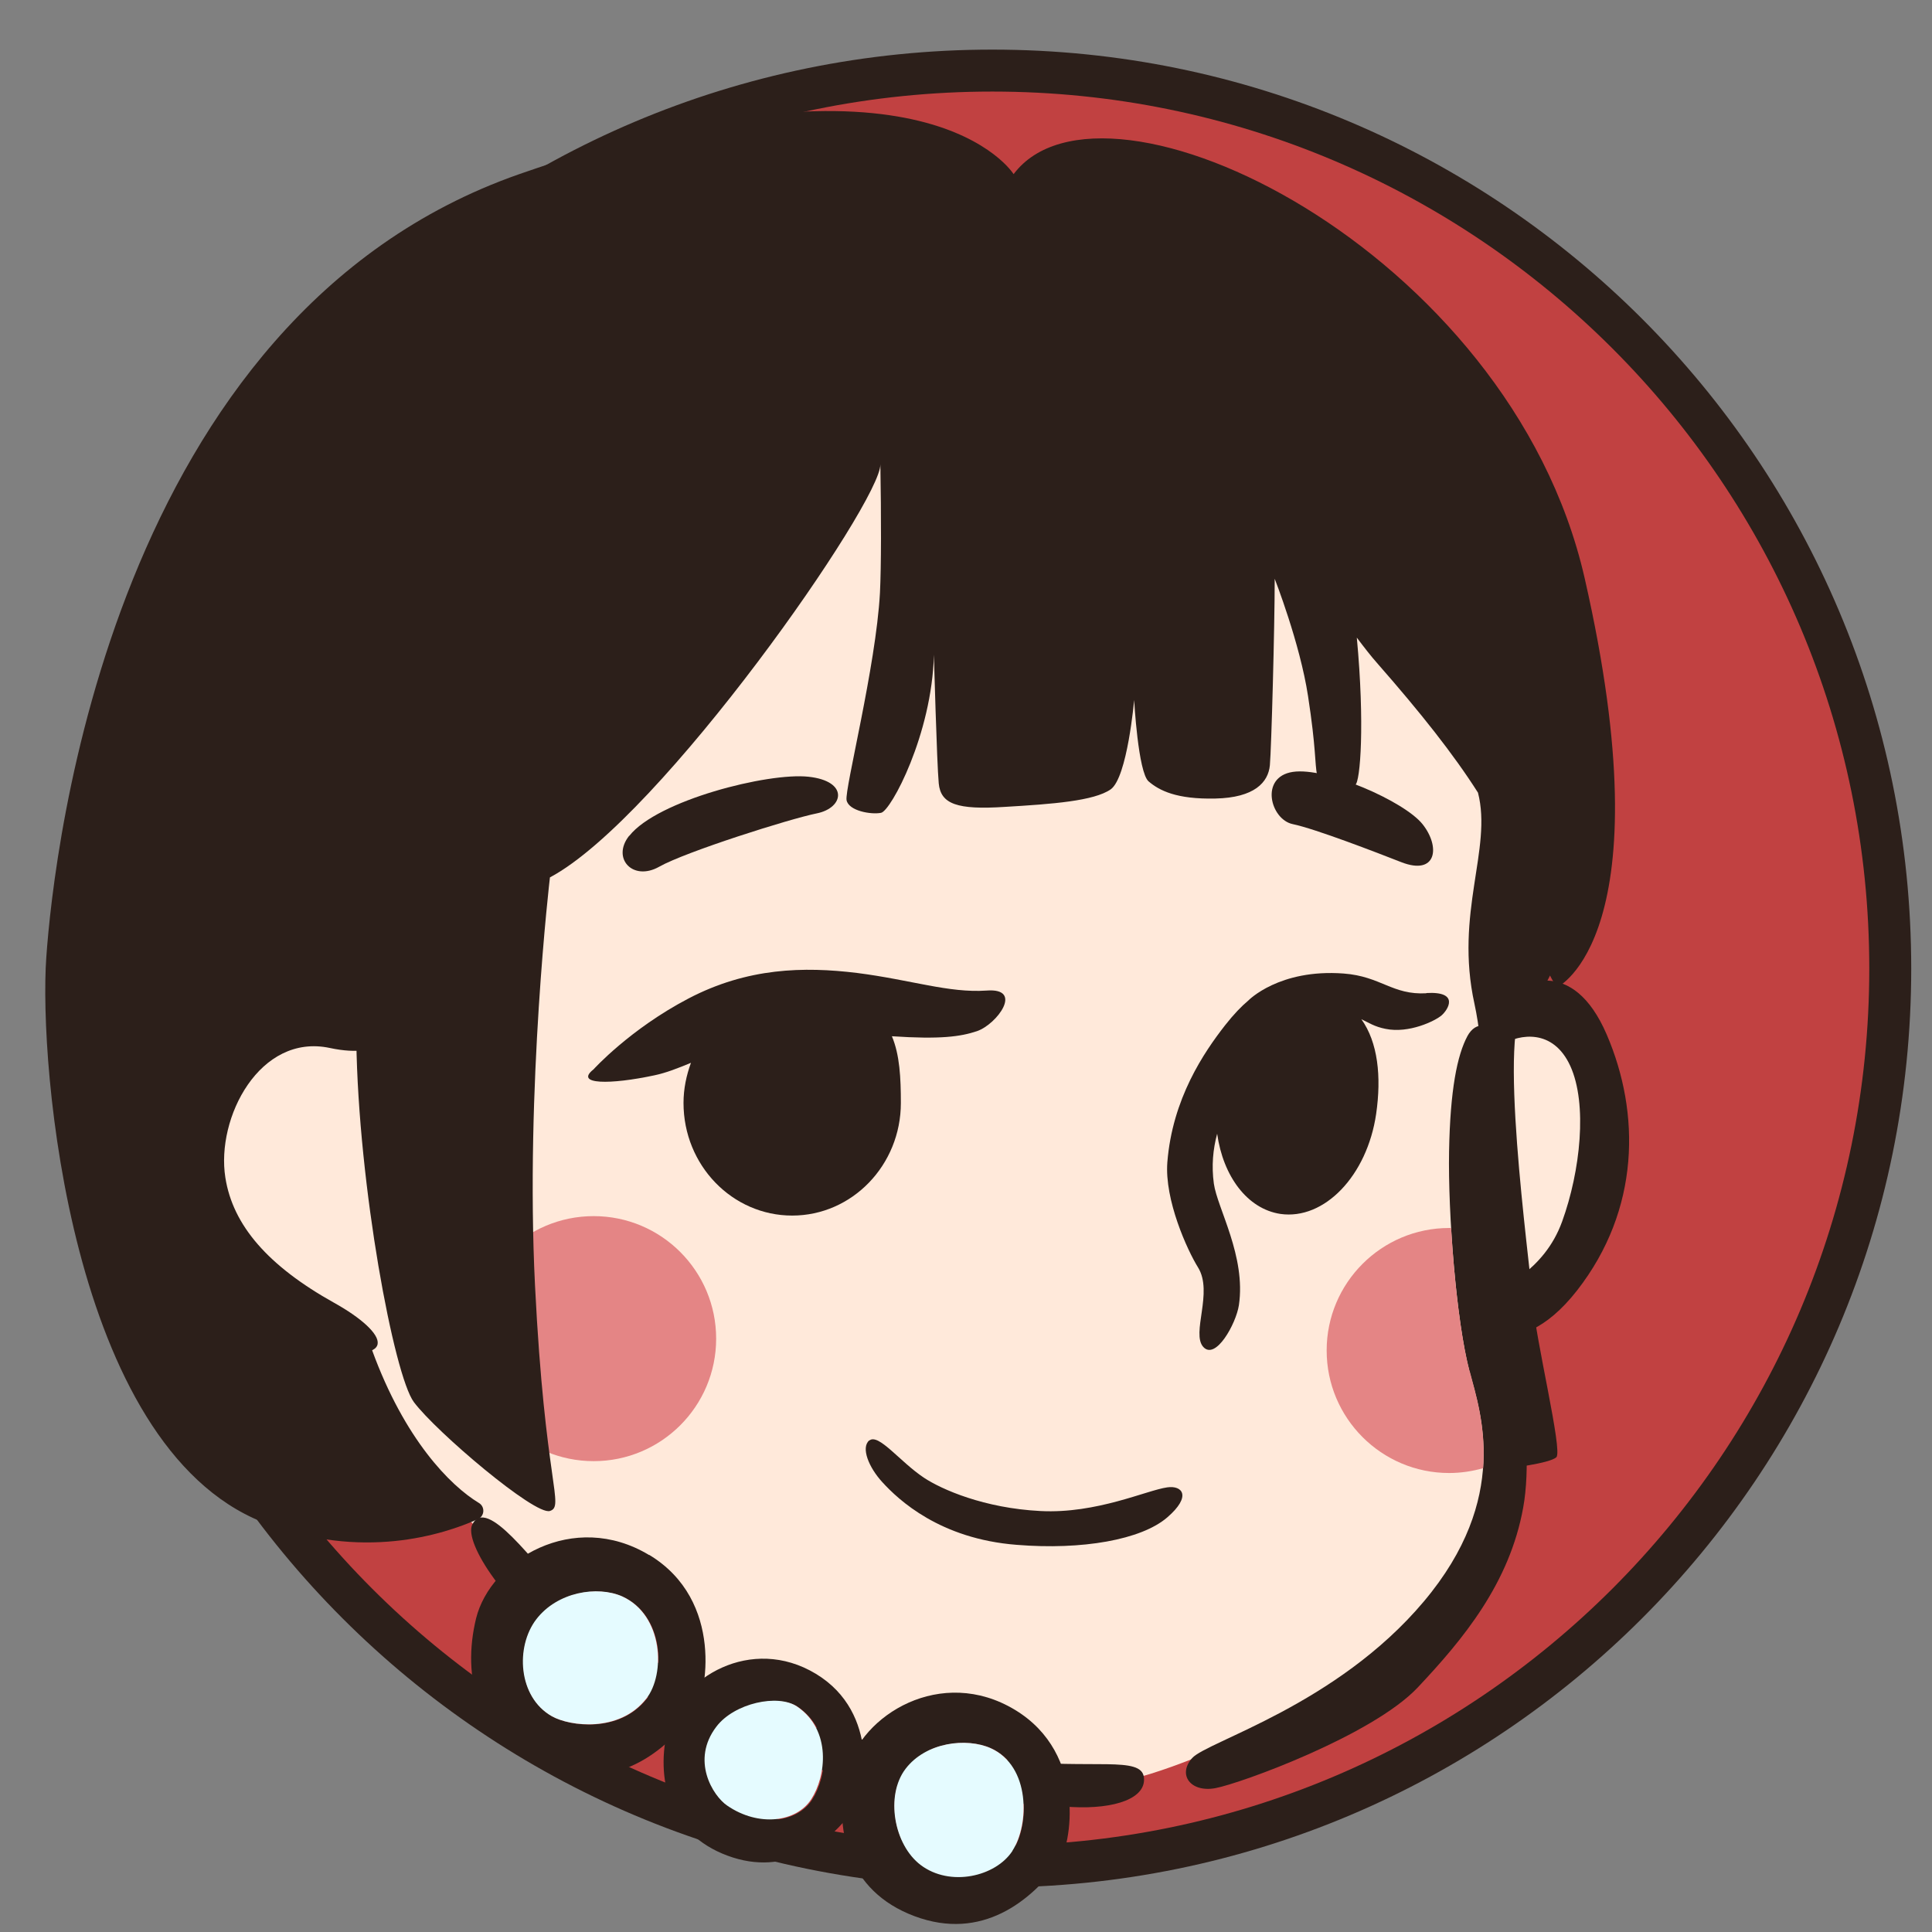 <svg width="28" height="28" viewBox="0 0 28 28" fill="none" xmlns="http://www.w3.org/2000/svg">
<rect x="0" y="0" width="28" height="28" fill="#808080" stroke="none"/>
<g style="mix-blend-mode:luminosity">
<path d="M14.381 27.051C21.568 27.051 27.395 21.224 27.395 14.037C27.395 6.85 21.568 1.023 14.381 1.023C7.194 1.023 1.367 6.85 1.367 14.037C1.367 21.224 7.194 27.051 14.381 27.051Z" fill="#C14141" stroke="#2C1F1A" stroke-width="0.608" stroke-miterlimit="10"/>
<path d="M5.015 19.344C5.015 19.344 3.332 18.221 3.02 17.613C2.708 17.006 3.16 15.208 4.07 14.861C4.98 14.514 5.664 14.734 5.664 14.734L7.583 11.979L13.056 5.57L21.376 9.433L21.901 13.079L22.127 14.54C22.127 14.54 23.116 14.823 23.085 16.319C23.053 17.814 22.216 18.835 22.216 18.835L21.71 20.286C21.71 20.286 21.974 22.609 21.004 23.452C20.033 24.295 16.867 25.867 15.951 25.851C15.035 25.835 15.219 25.851 15.219 25.851C15.219 25.851 14.892 25.088 14.02 24.979C13.148 24.871 12.432 25.759 12.432 25.759C12.432 25.759 12.308 24.763 11.512 24.451C10.717 24.139 9.906 24.645 9.906 24.645C9.906 24.645 10.221 23.344 9.177 22.832C8.133 22.319 7.481 22.924 7.481 22.924L6.845 22.074C6.845 22.074 5.368 20.697 5.015 19.341V19.344Z" fill="#FFE9DA"/>
<path d="M8.604 21.176C9.584 21.176 10.379 20.381 10.379 19.401C10.379 18.42 9.584 17.625 8.604 17.625C7.623 17.625 6.828 18.42 6.828 19.401C6.828 20.381 7.623 21.176 8.604 21.176Z" fill="#E48585"/>
<path d="M14.297 14.356C13.753 14.394 13.2 14.2 12.423 14.101C11.647 14.006 10.832 14.025 9.98 14.47C9.127 14.916 8.602 15.498 8.602 15.498C8.319 15.721 8.847 15.721 9.486 15.584C9.652 15.549 9.824 15.482 10.014 15.403C9.948 15.584 9.906 15.778 9.906 15.985C9.906 16.889 10.613 17.617 11.481 17.617C12.35 17.617 13.056 16.885 13.056 15.985C13.056 15.622 13.04 15.288 12.926 15.018C13.629 15.065 13.922 15.024 14.16 14.944C14.45 14.843 14.841 14.314 14.297 14.356Z" fill="#2C1F1A"/>
<path d="M20.675 14.395C20.179 14.424 20.017 14.15 19.473 14.109C18.537 14.039 18.092 14.5 18.092 14.5C17.993 14.583 17.882 14.697 17.754 14.86C17.449 15.251 16.991 15.922 16.918 16.845C16.876 17.392 17.207 18.118 17.363 18.369C17.586 18.729 17.261 19.324 17.439 19.521C17.618 19.718 17.913 19.187 17.955 18.916C18.06 18.207 17.643 17.513 17.592 17.154C17.557 16.896 17.579 16.657 17.64 16.431C17.726 17.046 18.076 17.52 18.556 17.593C19.193 17.685 19.813 17.039 19.944 16.145C20.023 15.601 19.969 15.105 19.73 14.771C19.838 14.822 19.918 14.879 20.08 14.911C20.421 14.981 20.799 14.796 20.892 14.716C20.984 14.637 21.162 14.363 20.669 14.392L20.675 14.395Z" fill="#2C1F1A"/>
<path d="M12.598 20.878C12.732 20.767 13.04 21.183 13.39 21.416C13.648 21.587 14.265 21.858 15.08 21.899C15.894 21.941 16.62 21.597 16.916 21.556C17.135 21.524 17.275 21.683 16.916 21.992C16.54 22.316 15.684 22.466 14.736 22.389C13.622 22.303 13.021 21.737 12.786 21.479C12.591 21.266 12.474 20.98 12.598 20.875V20.878Z" fill="#2C1F1A"/>
<path d="M21.268 15.014C21.119 15.291 21.017 15.793 21.001 16.688C20.985 17.582 21.103 19.138 21.297 19.876C21.453 20.464 21.898 21.709 20.635 23.21C19.372 24.712 17.494 25.237 17.278 25.479C17.062 25.721 17.256 25.982 17.615 25.915C17.975 25.848 19.894 25.151 20.549 24.454C21.204 23.758 21.879 22.946 22.076 21.845C22.274 20.744 21.834 18.912 21.749 18.065C21.577 16.369 21.682 15.841 21.66 15.297C21.637 14.753 21.38 14.807 21.268 15.014Z" fill="#2C1F1A"/>
<path d="M6.845 22.094C7.055 21.674 7.736 22.663 8.185 23.115C8.789 23.72 9.865 24.362 11.013 24.776C12.483 25.304 13.387 25.384 14.615 25.514C15.843 25.645 16.537 25.447 16.578 25.756C16.617 26.061 16.162 26.221 15.538 26.189C14.816 26.154 13.804 26.093 12.079 25.696C11.306 25.517 9.276 24.627 8.309 23.974C7.342 23.322 6.715 22.352 6.845 22.094Z" fill="#2C1F1A"/>
<path d="M21.695 14.555C22.026 14.193 22.796 13.855 23.286 14.994C23.776 16.133 23.77 17.53 22.857 18.701C21.943 19.872 21.142 19.182 21.45 18.914C21.759 18.647 22.376 18.431 22.64 17.702C22.904 16.973 23.009 16 22.758 15.449C22.506 14.899 22.017 14.991 21.778 15.134C21.539 15.277 21.329 14.956 21.692 14.555H21.695Z" fill="#2C1F1A"/>
<path d="M5.665 14.733C5.665 14.733 5.251 14.011 4.007 14.377C2.763 14.743 2.076 16.429 2.652 17.616C3.196 18.736 3.336 19.309 4.398 19.522C5.887 19.821 5.627 19.318 4.844 18.882C3.886 18.348 3.374 17.759 3.266 17.066C3.129 16.2 3.765 14.972 4.78 15.188C5.598 15.363 5.792 14.943 5.665 14.733Z" fill="#2C1F1A"/>
<path d="M9.121 12.113C9.525 11.6 11.132 11.193 11.717 11.257C12.303 11.32 12.233 11.708 11.838 11.788C11.444 11.867 9.936 12.345 9.554 12.561C9.172 12.777 8.86 12.44 9.118 12.113H9.121Z" fill="#2C1F1A"/>
<path d="M20.308 12.495C19.951 12.355 19.06 12.011 18.736 11.944C18.411 11.877 18.252 11.26 18.736 11.187C19.219 11.114 20.352 11.613 20.616 11.944C20.88 12.275 20.82 12.695 20.308 12.495Z" fill="#2C1F1A"/>
<path d="M22.126 14.545C22.27 14.469 22.381 14.313 22.464 14.138C22.527 14.265 22.569 14.307 22.569 14.307C22.569 14.307 24.15 13.568 22.966 8.379C21.878 3.606 15.998 0.781 14.69 2.524C14.69 2.524 13.421 0.466 7.525 2.524C1.629 4.586 0.779 12.328 0.671 13.874C0.56 15.423 1.015 20.944 3.802 22.058C5.237 22.63 6.44 22.236 6.927 22.016C7.025 21.972 7.032 21.835 6.939 21.781C6.523 21.529 5.864 20.861 5.393 19.569C5.259 19.207 3.156 18.045 3.131 17.132C3.064 14.822 4.531 15.137 5.164 15.08C5.193 17.189 5.711 19.935 5.998 20.32C6.319 20.75 7.754 21.968 7.97 21.898C8.187 21.828 7.897 21.504 7.754 18.634C7.611 15.764 7.97 12.716 7.97 12.716C9.584 11.857 12.775 7.265 12.759 6.728C12.772 7.491 12.772 8.21 12.753 8.592C12.695 9.658 12.24 11.437 12.269 11.596C12.298 11.752 12.625 11.809 12.769 11.78C12.912 11.752 13.507 10.641 13.535 9.489C13.535 9.489 13.577 11.055 13.605 11.354C13.634 11.653 13.87 11.739 14.563 11.694C15.257 11.653 15.855 11.608 16.097 11.44C16.339 11.268 16.437 10.145 16.437 10.145C16.437 10.145 16.494 11.195 16.647 11.325C16.8 11.456 17.051 11.586 17.614 11.573C18.181 11.561 18.381 11.338 18.404 11.09C18.426 10.842 18.474 9.085 18.474 8.388C18.474 8.388 18.84 9.321 18.957 10.088C19.075 10.854 19.053 11.055 19.088 11.233C19.123 11.411 19.501 11.456 19.641 11.376C19.715 11.335 19.781 10.488 19.664 9.241C19.765 9.375 19.867 9.508 19.972 9.626C20.583 10.323 21.064 10.928 21.42 11.488C21.63 12.305 21.079 13.228 21.369 14.548C21.655 15.869 21.369 17.845 21.369 17.845L21.84 21.281C21.84 21.281 22.46 21.211 22.556 21.119C22.651 21.027 22.254 19.417 22.212 18.847C22.171 18.277 21.681 14.787 22.123 14.548L22.126 14.545Z" fill="#2C1F1A"/>
<path d="M9.408 22.537C8.31 21.875 7.11 22.61 6.9 23.454C6.694 24.3 6.9 25.239 7.909 25.614C8.921 25.989 9.65 25.379 10.066 24.815C10.238 24.58 10.505 23.196 9.408 22.534V22.537ZM9.366 24.628C8.978 25.114 8.265 25.022 8.005 24.876C7.511 24.599 7.473 23.867 7.779 23.47C8.084 23.072 8.663 22.98 9.023 23.139C9.618 23.409 9.656 24.265 9.37 24.625L9.366 24.628Z" fill="#2C1F1A"/>
<path d="M11.824 24.258C10.886 23.692 9.858 24.319 9.68 25.044C9.501 25.767 9.68 26.572 10.542 26.893C11.407 27.214 12.031 26.692 12.387 26.209C12.537 26.008 12.763 24.825 11.824 24.258ZM11.77 26.082C11.557 26.413 11.01 26.489 10.551 26.174C10.341 26.031 10.023 25.515 10.396 25.028C10.656 24.688 11.29 24.551 11.566 24.739C12.069 25.082 11.986 25.747 11.77 26.082Z" fill="#2C1F1A"/>
<path d="M14.709 24.78C13.643 24.137 12.478 24.85 12.274 25.671C12.071 26.492 12.274 27.405 13.255 27.771C14.235 28.137 14.947 27.542 15.348 26.994C15.517 26.765 15.774 25.423 14.709 24.78ZM14.677 26.826C14.432 27.201 13.77 27.351 13.347 27.029C12.959 26.737 12.831 26.024 13.127 25.636C13.423 25.248 14.012 25.181 14.362 25.337C14.941 25.598 14.922 26.447 14.677 26.823V26.826Z" fill="#2C1F1A"/>
<path d="M9.361 24.625C8.972 25.112 8.26 25.02 7.999 24.874C7.506 24.597 7.467 23.865 7.773 23.467C8.078 23.07 8.657 22.977 9.017 23.136C9.612 23.407 9.65 24.263 9.364 24.622L9.361 24.625Z" fill="#E5FBFF"/>
<path d="M11.757 26.076C11.544 26.407 10.997 26.483 10.539 26.168C10.329 26.025 10.01 25.509 10.383 25.023C10.643 24.682 11.277 24.545 11.553 24.733C12.056 25.077 11.973 25.742 11.757 26.076Z" fill="#E5FBFF"/>
<path d="M14.673 26.825C14.428 27.2 13.767 27.35 13.343 27.029C12.955 26.736 12.828 26.023 13.124 25.635C13.42 25.247 14.008 25.18 14.358 25.336C14.938 25.597 14.918 26.446 14.673 26.822V26.825Z" fill="#E5FBFF"/>
<path d="M21.298 19.871C21.171 19.391 21.075 18.564 21.031 17.797C21.021 17.797 21.012 17.797 21.002 17.797C20.022 17.797 19.227 18.592 19.227 19.572C19.227 20.552 20.022 21.348 21.002 21.348C21.174 21.348 21.339 21.322 21.495 21.278C21.54 20.67 21.381 20.183 21.301 19.875L21.298 19.871Z" fill="#E48585"/>
</g>
</svg>
